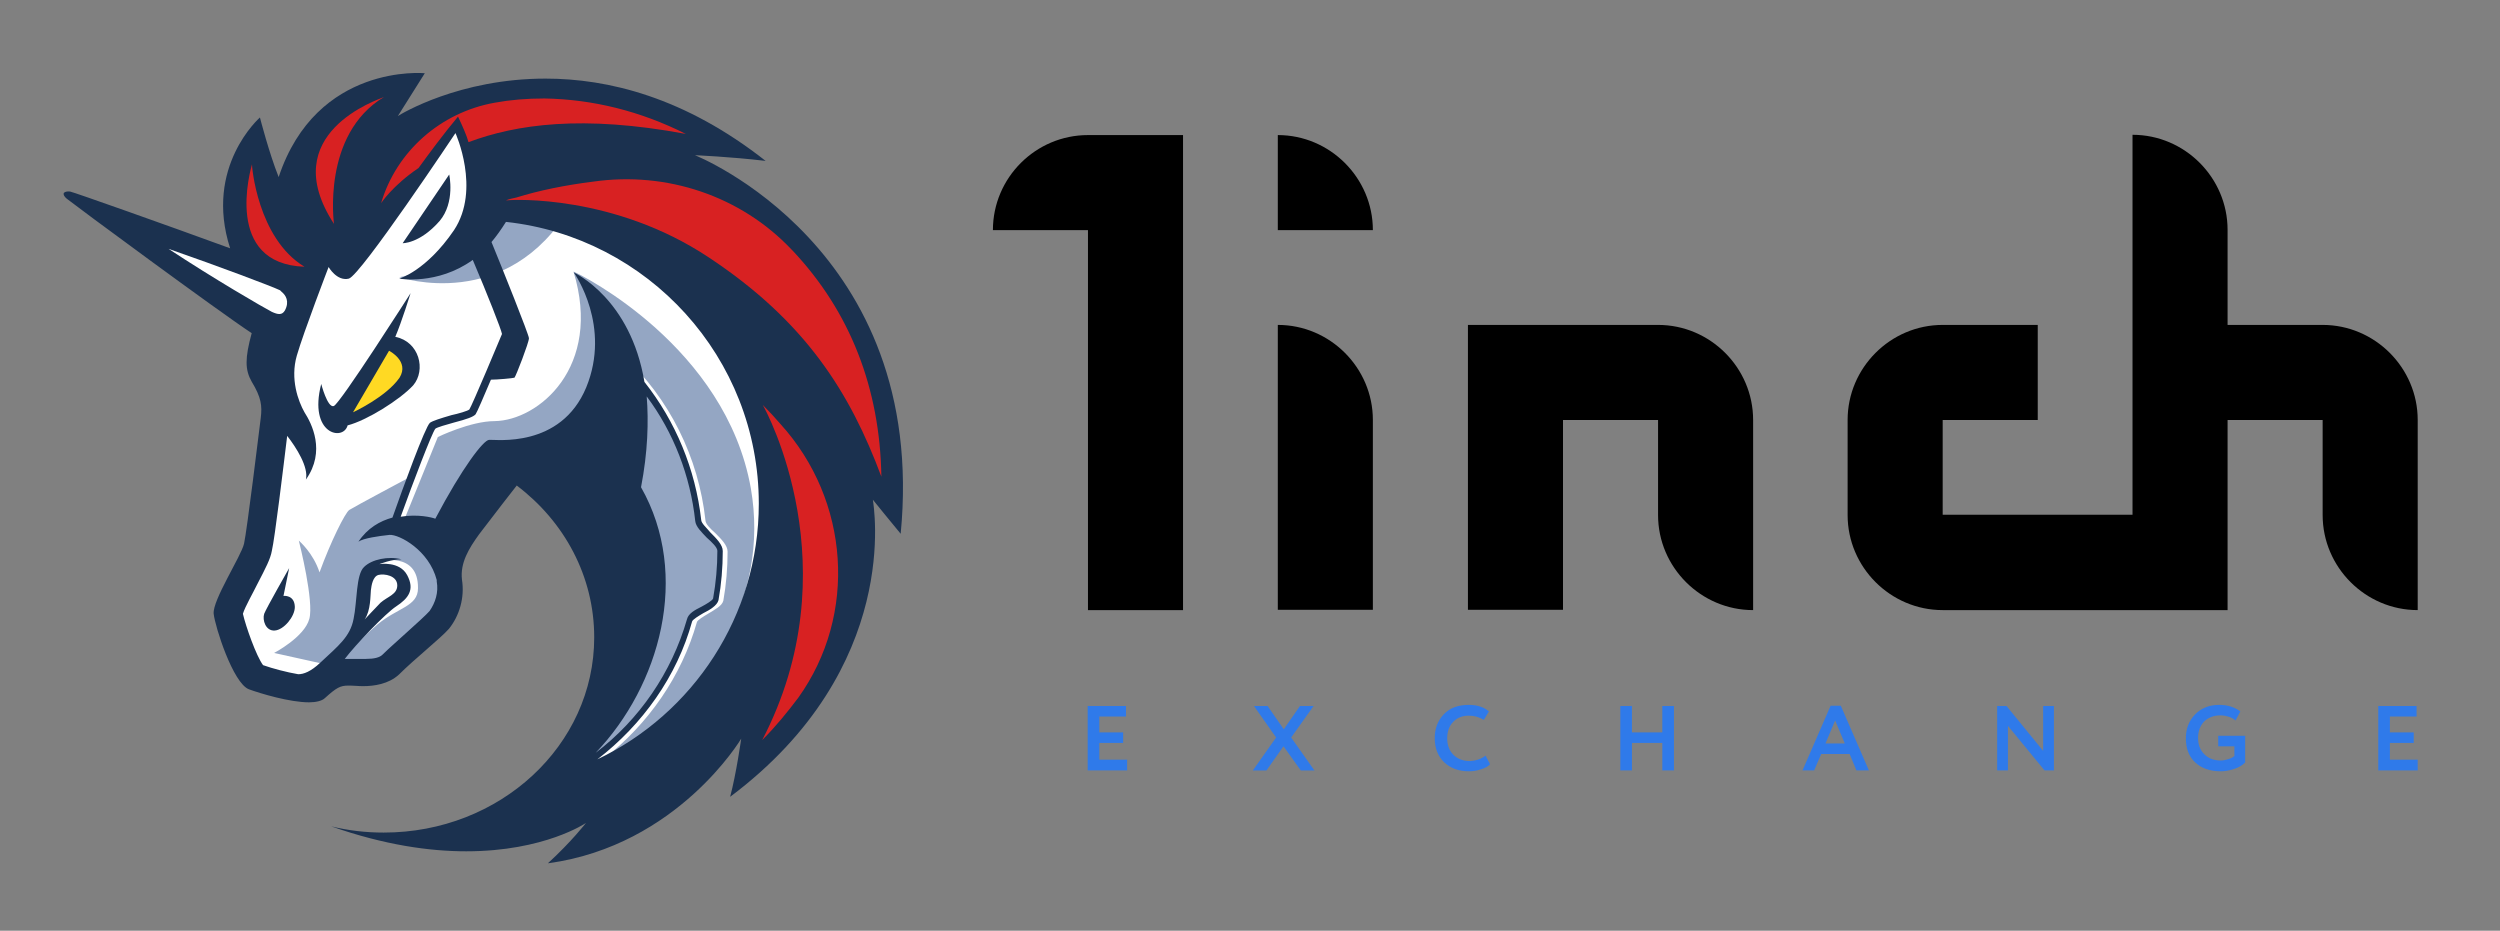 <?xml version="1.0" encoding="utf-8"?>
<!-- Generator: Adobe Illustrator 19.0.0, SVG Export Plug-In . SVG Version: 6.00 Build 0)  -->
<svg version="1.1" id="katman_1" xmlns="http://www.w3.org/2000/svg" xmlns:xlink="http://www.w3.org/1999/xlink" x="0px" y="0px"
	 viewBox="-138 287 881 328" style="enable-background:new -138 287 881 328;" xml:space="preserve">
<rect x="-138" y="287" width="881" height="328" fill="#808080" stroke="none"/>
<style type="text/css">
	.st0{fill:#2F7AEA;}
	.st1{fill:#FFFFFF;}
	.st2{fill:#94A6C3;}
	.st3{fill:#1B314F;}
	.st4{fill:#FFD923;}
	.st5{fill:#D82122;}
</style>
<path d="M211.9,368.1h33.5V502h33.5V334.6h-33.5C227,334.6,211.9,349.6,211.9,368.1z"/>
<path d="M312.3,501.9h33.5V435c0-18.4-15.1-33.5-33.5-33.5V501.9z"/>
<path d="M379.3,401.5v100.4h33.5V435h33.5v33.5c0,18.4,15.1,33.5,33.5,33.5v-67c0-18.4-15.1-33.5-33.5-33.5H379.3z"/>
<path d="M680.5,401.5H647V368c0-18.4-15.1-33.5-33.5-33.5v133.9h-66.9V435h33.5v-33.5h-33.5c-18.4,0-33.5,15.1-33.5,33.5v33.5
	c0,18.4,15.1,33.5,33.5,33.5H647v-67h33.5v33.5c0,18.4,15.1,33.5,33.5,33.5v-67C714,416.6,698.9,401.5,680.5,401.5z"/>
<path d="M312.3,368.1h33.5c0-18.4-15.1-33.5-33.5-33.5V368.1z"/>
<path class="st0" d="M259.2,558.5h-13.9v-22.7h13.5v3.7h-9.4v5.6h8.4v3.7h-8.4v5.9h9.8V558.5z"/>
<path class="st0" d="M320.1,535.8h4.8l-7.9,11.1l8.2,11.6h-4.8l-6.1-8.5l-6,8.5h-4.8l8.2-11.6l-7.8-11.1h4.8l5.7,8.2L320.1,535.8z"
	/>
<path class="st0" d="M385.5,553.3l1.6,3c-0.7,0.8-1.8,1.4-3.2,1.8c-1.4,0.5-2.8,0.7-4.3,0.7c-3.6,0-6.5-1.1-8.7-3.2s-3.3-5-3.3-8.5
	c0-3.4,1.1-6.2,3.2-8.4c2.1-2.2,5-3.3,8.8-3.3c3,0,5.4,0.8,7.1,2.3l-1.8,3c-1.6-1-3.3-1.5-5.3-1.5c-2.2,0-4.1,0.7-5.5,2.2
	c-1.4,1.4-2.1,3.4-2.1,5.8c0,2.4,0.7,4.3,2.2,5.8s3.5,2.2,5.8,2.2C382,555.1,383.9,554.5,385.5,553.3z"/>
<path class="st0" d="M451.9,558.5h-4.1v-9.7h-10.7v9.7H433v-22.7h4.1v9.3h10.7v-9.3h4.1L451.9,558.5L451.9,558.5z"/>
<path class="st0" d="M501.3,558.5h-4.1l9.9-22.8h3.6l9.9,22.8h-4.4l-2.4-5.8h-10L501.3,558.5z M512.1,549l-3.4-8.1l-3.4,8.1H512.1z"
	/>
<path class="st0" d="M585.8,535.8v22.7h-3.3l-12.9-15.7v15.7h-3.8v-22.7h3.3l12.9,15.8v-15.8H585.8z"/>
<path class="st0" d="M649.4,550h-5.7v-3.7h9.5v9.4c-1,1-2.3,1.8-4,2.3c-1.7,0.6-3.3,0.8-4.7,0.8c-3.8,0-6.8-1.1-9-3.2
	c-2.2-2.1-3.2-4.9-3.2-8.5c0-3.3,1.1-6.1,3.2-8.3c2.1-2.2,5-3.4,8.5-3.4c3,0,5.5,0.8,7.5,2.3l-1.7,3.2c-0.6-0.5-1.4-1-2.3-1.3
	c-1-0.3-1.9-0.5-3-0.5c-2.3,0-4.2,0.7-5.7,2.1c-1.4,1.4-2.2,3.4-2.2,5.8c0,2.4,0.7,4.3,2.2,5.8c1.4,1.4,3.3,2.2,5.8,2.2
	c0.8,0,1.8-0.2,2.7-0.5c1-0.3,1.7-0.7,2.1-1.1L649.4,550L649.4,550z"/>
<path class="st0" d="M714,558.5h-13.9v-22.7h13.5v3.7h-9.4v5.6h8.4v3.7h-8.4v5.9h9.8L714,558.5L714,558.5z"/>
<path class="st1" d="M-45.1,466l7.8-58.8l-67.9-47.2l62,21l14.6-22.5l53.5-33.2l117.9,64.9l6.1,99.1l-52.5,73l-41.5,6.3l21.5-39.3
	v-37.8L60.8,462l-15.9-10.5l-24.4,25.1v26.6L1.5,521l-24.2,2.9l-10.7,6.1l-17.6-5.6l-7.3-26.4l13.2-18.5L-45.1,466L-45.1,466z"/>
<path class="st2" d="M63.2,359.6c-12.9-2.7-27.1-2-27.1-2s-4.6,21.5-33.4,27.1C2.9,384.7,40.8,397.6,63.2,359.6z"/>
<path class="st2" d="M74.9,554.3c15.6-12.2,27.3-29,32.7-48.1c0.2-0.7,2.4-2,3.9-2.9c2.4-1.5,4.9-2.7,5.4-4.6
	c1-5.6,1.5-11.5,1.5-17.3c0-2.2-2.2-4.4-4.4-6.6c-1.7-1.5-3.4-3.2-3.4-4.4c-2.4-22.2-12.7-43-29-58.1l-1.7,1.7
	c15.9,14.9,26.1,35.1,28.3,56.6c0.2,2,2.2,3.9,4.1,5.9c1.7,1.5,3.7,3.7,3.7,4.6c0,5.6-0.5,11.2-1.5,16.8c-0.2,1-2.4,2-4.1,2.9
	c-2.4,1.2-4.6,2.4-5.1,4.4C99.4,525.9,86,544,68.2,555.7c3.2-6.8,13.2-29,18.5-40.3l-1-36.1l-31-30l-17.6,2.4l-19.3,31.2
	c0,0,9,11.5-3.7,24.9C1.7,521-8.1,523.9-8.1,523.9l-9-4.9c2.7-3.4,8.1-8.5,12.2-12c7.1-5.9,14.2-6.3,14.2-12.7
	c0.2-13.2-13.9-9.5-13.9-9.5l-5.1,4.9l-2.2,18.1l-10.7,13.4l-1.2-0.2l-17.6-3.9c0,0,10.7-5.6,12.4-12c1.7-6.1-3.4-26.4-3.7-27.6
	c0.2,0.2,5.1,4.4,7.3,11.2c3.9-10.7,9-21,10.5-22s21.2-11.5,21.2-11.5l-6.6,17.3l4.9-2.7L16.3,441c0,0,11.5-5.6,20-5.6
	c15.4-0.2,38.1-19,27.8-52.7c2.9,1.2,53.7,26.6,62.5,76.4C133.3,497.7,111.6,533.6,74.9,554.3z"/>
<path class="st3" d="M16.9,364.9c5.6-6.6,3.4-16.4,3.4-16.4L3.9,372.7C3.7,372.7,9.8,373,16.9,364.9z"/>
<path class="st3" d="M-38.1,497l2-9.8c0,0-8.1,14.2-8.8,16.1c-0.7,2.2,0.5,6.1,3.7,5.9s7.1-4.9,7.1-8.3
	C-34.2,496.5-38.1,497-38.1,497z"/>
<path class="st3" d="M106.9,341.7c0,0,12.2,0.5,24.9,2c-28.6-22.5-55.6-29-77.6-29c-30.3,0-50.8,12.4-52,13.2l9.5-15.1
	c0,0-38.1-3.7-51.5,36.6c-3.4-8.5-6.6-21-6.6-21s-19.8,17.3-10.5,46.1c-22.7-8.3-55.2-19.8-56.4-20c-1.7-0.2-2.2,0.5-2.2,0.5
	s-0.5,0.7,1,2c2.7,2.2,53.9,40,65.2,47.4c-2.4,8.8-2.4,12.9,0,17.1c3.4,5.6,3.7,8.5,3.2,12.7c-0.5,4.1-4.9,40-5.9,44.4
	s-11.2,20-10.7,24.7c0.5,4.6,6.8,24.4,12.4,26.6c4.1,1.5,14.4,4.6,21.2,4.6c2.4,0,4.6-0.5,5.6-1.5c4.1-3.7,5.4-4.4,8.3-4.4
	c0.2,0,0.5,0,0.7,0c1.2,0,2.7,0.2,4.4,0.2c3.9,0,9-0.7,12.7-4.1c5.4-5.4,14.6-12.7,17.6-16.1c3.7-4.6,5.6-11,4.6-17.3
	c-0.7-5.9,2.4-11,6.1-16.1c4.6-6.1,13.2-17.1,13.2-17.1c16.8,12.7,27.3,32,27.3,53.5c0,38.1-33.2,68.8-74.2,68.8
	c-6.3,0-12.4-0.7-18.5-2.2c18.8,6.6,34.7,8.8,47.6,8.8c27.6,0,42.2-10,42.2-10s-5.1,6.6-13.4,14.2c0.2,0,0.2,0,0.2,0
	c45.6-6.3,67.9-43.9,67.9-43.9s-1.7,12.2-3.9,20.5c60.8-45.6,50.5-102.8,50.3-104.7c0.5,0.7,6.6,8.1,9.8,12
	C189.2,374.2,106.9,341.7,106.9,341.7z M13.4,502.3c-1,1.2-5.1,4.9-8.1,7.6c-2.9,2.7-6.1,5.4-8.5,7.8c-1,1-2.9,1.5-5.9,1.5
	c-1,0-2,0-2.7,0c-0.5,0-1,0-1.5,0s-0.7,0-1,0c-0.7,0-1.5,0-2.2,0c3.7-4.9,14.4-16.1,18.1-18.5c4.4-2.9,6.6-5.9,3.9-11
	c-2.7-5.1-9.8-3.9-9.8-3.9s4.1-1.7,7.8-1.7c-4.6-1.2-10.5,0-13.2,2.7c-2.9,2.7-2.4,12.2-3.7,18.3c-1.2,6.3-5.4,9.5-11.7,15.4
	c-3.4,3.2-5.9,4.1-7.8,4.1c-4.1-0.7-9-2-12.4-3.2c-2.4-3.2-6.1-13.7-7.1-18.1c0.7-2.4,3.7-7.6,5.1-10.5c2.9-5.6,4.6-8.8,5.1-11.7
	c1-4.1,4.1-29.8,5.4-40.5c3.2,4.1,7.6,11,6.6,15.4c7.1-10,2-19.8-0.5-23.7c-2.2-3.9-5.1-11.7-2.7-20s11.2-31.2,11.2-31.2
	s2.9,5.1,7.1,4.1c4.1-1,37.6-51.3,37.6-51.3s9,19.8-0.5,34.2c-9.8,14.4-19.3,17.1-19.3,17.1s13.4,2.4,25.9-6.6
	c5.1,12,10,24.4,10.3,26.1c-0.7,1.7-10.5,25.1-11.5,26.6c-0.5,0.5-3.9,1.5-6.3,2c-4.1,1.2-6.6,2-7.6,2.7
	c-1.7,1.5-9.5,22.9-13.2,33.4c-4.4,1.2-8.8,3.7-12,8.5c1.7-1.2,7.1-2,11-2.4c3.4-0.2,13.9,5.4,16.6,15.9c0,0.2,0,0.2,0,0.5
	C16.6,495.8,15.4,499.4,13.4,502.3z M-9.5,505.3c2.2-3.2,2-8.5,2.2-10.3c0.2-1.7,0.7-4.9,2.7-5.4s6.6,0.2,6.6,3.7
	c0,3.2-3.4,3.9-5.9,6.1C-5.6,501.1-9,504.8-9.5,505.3z M87.9,458.7c2.4-12.4,2.7-23.2,2-32c9.5,12.7,15.4,28.1,17.1,43.9
	c0.2,2,2.2,3.9,4.1,5.9c1.7,1.5,3.7,3.4,3.7,4.6c0,5.6-0.5,11.2-1.5,16.8c-0.2,0.7-2.4,2-4.1,2.9c-2.4,1.2-4.6,2.4-5.1,4.4
	c-5.4,18.8-16.8,35.4-32.2,47.1C94.5,528.7,105.5,489.7,87.9,458.7z M72.5,554.6c15.9-12.2,28.1-29.3,33.4-48.6
	c0.2-0.7,2.4-2,3.9-2.9c2.4-1.2,4.9-2.7,5.4-4.6c1-5.6,1.5-11.5,1.5-17.3c0-2.2-2.2-4.4-4.4-6.6c-1.2-1.5-3.2-3.2-3.2-4.4
	c-2-17.8-9-34.7-20-48.6c-4.9-29.3-24.4-38.3-24.9-38.6c0.5,0.7,13.2,19,4.4,40.5c-9,21.7-32.2,18.3-34.2,18.5c-2,0-9.5,9.8-19,27.8
	c-1.2-0.5-6.3-1.7-12.2-0.7c4.4-12.2,11-29.5,12.2-31c0.5-0.5,4.1-1.5,6.6-2.2c4.6-1.2,6.8-2,7.6-2.9c0.5-0.7,2.9-6.3,5.4-12.2
	c2.2,0,7.8-0.5,8.3-0.7c0.5-0.5,5.1-12.4,5.1-13.9c0-1.2-9.5-24.9-13.2-33.9c1.7-2,3.4-4.4,5.1-7.1c50,5.4,89.1,47.8,89.1,99.3
	C129.4,504.1,106.2,538.5,72.5,554.6z"/>
<path class="st3" d="M7.6,422.8c4.6-5.4,2.2-15.4-6.3-17.1c2.2-5.1,5.4-15.4,5.4-15.4s-24.9,39.1-27.1,39.8
	c-2.2,0.7-4.4-7.8-4.4-7.8c-4.6,17.8,7.8,20.3,9.3,14.6C-8.8,435.2,2.9,427.9,7.6,422.8z"/>
<path class="st4" d="M-13.6,432.3l12.7-21.7c0,0,7.3,3.7,3.7,9.5C-1.9,426.9-13.6,432.3-13.6,432.3z"/>
<path class="st5" d="M143.3,532.9c-3.7,4.9-7.8,10-12.7,14.9c31.5-60.5,1.5-115.9,0.2-118.1c2.2,2.2,4.4,4.6,6.3,6.8
	C161.4,463.3,164.3,503.6,143.3,532.9z"/>
<path class="st5" d="M172.6,455c-11-29.5-26.6-54.7-61-77.4c-33.2-22-68.8-20.3-70.8-20c-0.2,0-0.5,0-0.5,0c1.2-0.5,2.4-0.7,3.7-1
	c7.6-2.4,17.3-4.4,27.1-5.6c25.9-3.7,52,5.1,69.8,23.9c0.2,0.2,0.2,0.2,0.5,0.5C161.6,396.9,172.1,423.8,172.6,455z"/>
<path class="st5" d="M103.7,334.2c-36.4-6.8-59.8-3.4-76.6,2.9c-0.5-2-2.2-5.9-3.7-9c-5.1,6.1-10.5,13.4-13.9,18.1
	c-9.3,6.3-13.2,12.4-13.2,12.4c5.4-18.3,21-32,40-35.4c5.4-1,11.2-1.5,17.6-1.5C70.8,322,87.6,326.1,103.7,334.2z"/>
<path class="st5" d="M-30.7,381c-28.6-1-19-34.2-18.5-36.1C-49.3,345.2-47.3,371-30.7,381z"/>
<path class="st5" d="M-2.7,321.2c-22,13.2-17.6,44.7-17.6,44.7C-41.2,333.9-4.4,322-2.7,321.2z"/>
<path class="st1" d="M-38.8,389.8c1.5,1.2,2.9,3.4,1.2,6.6c-1,1.7-2.4,1.5-4.6,0.5c-2.9-1.5-20.5-11.7-36.4-22.2
	c18.1,6.3,36.4,13.2,39.3,14.6C-39.3,389.3-39,389.6-38.8,389.8z"/>
</svg>
